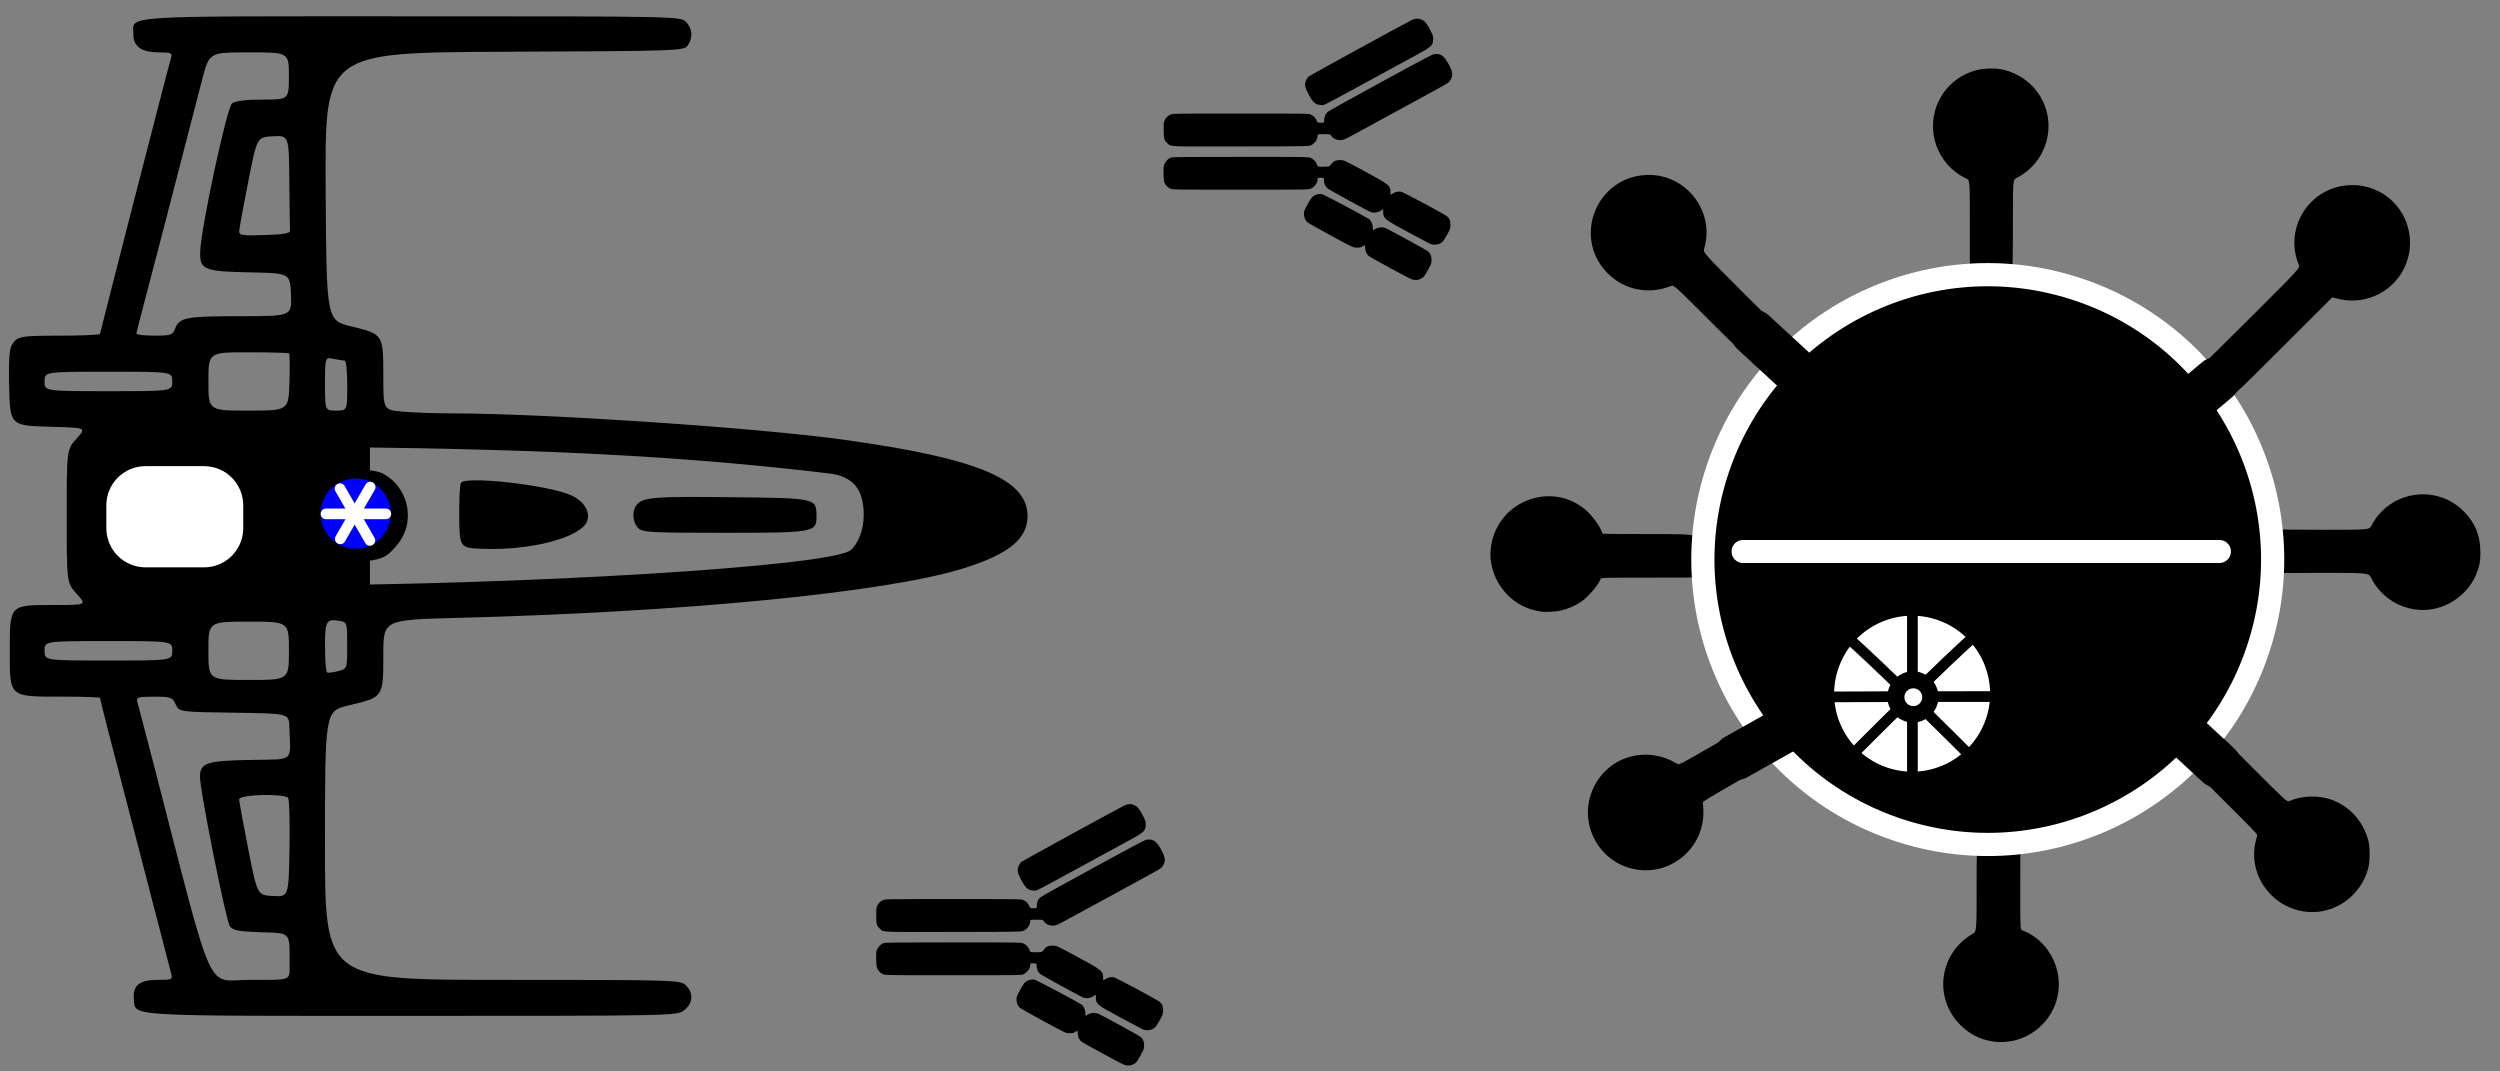 <?xml version="1.0" encoding="utf-8"?>
<!-- Generator: Adobe Illustrator 26.0.2, SVG Export Plug-In . SVG Version: 6.00 Build 0)  -->
<svg version="1.1" xmlns="http://www.w3.org/2000/svg" xmlns:xlink="http://www.w3.org/1999/xlink" x="0px" y="0px"
	 viewBox="0 0 992.13 425.2" style="enable-background:new 0 0 992.13 425.2;" xml:space="preserve">
<rect x="0" y="0" width="992.13" height="425.2" fill="#808080" stroke="none"/>
<style type="text/css">
	.st0{display:none;}
	.st1{display:inline;fill:#FFFFFF;}
	.st2{fill:none;stroke:#FFFFFF;stroke-width:9.198;stroke-linecap:round;stroke-linejoin:round;}
	.st3{fill:none;stroke:#000000;stroke-width:2.104;stroke-linecap:round;}
	.st4{fill:none;stroke:#FFFFFF;stroke-width:7.711;stroke-linecap:round;stroke-linejoin:round;}
	.st5{fill:#FFFFFF;}
	.st6{fill:none;stroke:#FFFFFF;stroke-width:1.604;stroke-linecap:round;stroke-linejoin:round;}
	.st7{fill:none;stroke:#FFFFFF;stroke-width:0.703;stroke-linecap:round;stroke-linejoin:round;}
	.st8{fill:none;stroke:#000000;stroke-width:4.24;}
	.st9{fill:none;stroke:#FFFFFF;stroke-width:9.14;stroke-linecap:round;}
	.st10{fill:none;stroke:#000000;stroke-width:18.281;stroke-linecap:round;}
	.st11{fill-rule:evenodd;clip-rule:evenodd;}
	.st12{fill-rule:evenodd;clip-rule:evenodd;fill:#FFFFFF;}
	.st13{fill:#0000FF;}
	.st14{fill:none;stroke:#FFFFFF;stroke-width:4.221;stroke-linecap:round;}
</style>
<g id="Layer_2" class="st0">
	<rect class="st1" width="992.13" height="425.2"/>
</g>
<g id="Layer_1">
	<path d="M404.36,343.41c0.26-0.51,0.65-1.1,0.88-1.31c0.39-0.37,38.73-21.37,40.98-22.45c1.4-0.67,2.7-0.7,4.02-0.09
		c1.22,0.57,1.95,1.47,3.31,4.11c1.07,2.07,1.14,2.28,1.13,3.43c0,2.62-0.48,3.08-6.47,6.35c-41.57,22.66-36.41,19.95-37.84,19.95
		c-2.3,0-3.29-0.82-5.11-4.2C403.73,346.36,403.53,345.06,404.36,343.41z M403.57,395.42c0.3-0.98,2.35-4.63,2.96-5.29
		c1.05-1.12,2.66-1.63,4.12-1.32c0.75,0.16,17.25,8.91,18.56,9.84c0.85,0.61,1.54,2.12,1.54,3.41c0.01,1.09,0.12,1.37,0.38,0.94
		c0.07-0.11,0.54-0.39,1.05-0.63c1.25-0.58,2.62-0.58,3.85-0.01c2.26,1.06,16.25,8.75,16.71,9.18c0.93,0.88,1.29,1.79,1.3,3.3
		c0,1.34-0.02,1.41-1.24,3.69c-1.51,2.82-1.86,3.25-3.12,3.87c-0.85,0.41-1.17,0.48-2.23,0.42c-1.22-0.07-1.33-0.12-9.47-4.52
		c-4.53-2.45-8.51-4.67-8.84-4.95c-0.87-0.72-1.43-2-1.45-3.34c-0.02-1.1-0.02-1.1-0.91-0.54c-0.8,0.5-1.04,0.55-2.37,0.55
		c-1.47,0-1.47,0-10.3-4.79c-4.85-2.63-9.06-5.01-9.34-5.27C403.66,398.93,403.12,396.88,403.57,395.42L403.57,395.42z
		 M347.86,377.36c0.42-1.38,1.61-2.68,2.85-3.11c0.59-0.21,5.29-0.25,27.64-0.25c26.93,0,26.93,0,27.75,0.38
		c1.14,0.53,2.1,1.55,2.46,2.63c0.3,0.9,0.3,0.9,2.61,0.89c2.3-0.01,2.3-0.01,2.86-0.77c1.04-1.43,1.89-1.86,3.7-1.86
		c1.58,0,1.58,0,9.77,4.43c10.03,5.43,10.28,5.63,10.28,8.53c0,0.94,0,0.94,0.91,0.33c1-0.67,2.14-0.93,3.3-0.74
		c0.85,0.14,17.36,8.98,18.29,9.8c1,0.88,1.38,1.93,1.3,3.55c-0.07,1.32-0.14,1.53-1.22,3.5c-1.51,2.75-1.83,3.15-2.96,3.71
		c-1.26,0.63-2.77,0.65-4.06,0.04c-0.5-0.23-4.43-2.32-8.73-4.64c-9.48-5.11-9.73-5.33-9.73-8.2c0-0.94,0-0.94-0.64-0.46
		c-1.2,0.92-2.95,1.24-4.26,0.79c-1.2-0.41-16.68-8.92-17.27-9.48c-0.84-0.8-1.34-1.95-1.34-3.16c-0.01-0.98-0.01-0.98-1.26-0.98
		c-1.25,0-1.25,0-1.25,0.59c0,1.41-1.14,3-2.63,3.71c-0.91,0.43-0.91,0.43-27.94,0.43c-27.03,0-27.03,0-27.98-0.47
		c-1.11-0.55-1.92-1.46-2.3-2.6C347.67,383.06,347.59,378.25,347.86,377.36z M347.96,359.89c0.36-1.12,1.18-2.06,2.31-2.62
		c0.95-0.47,0.95-0.47,27.98-0.47c27.03,0,27.03,0,27.94,0.43c1.11,0.52,1.77,1.2,2.27,2.34c0.38,0.86,0.38,0.86,1.69,0.86
		c1.31,0,1.31,0,1.32-1.14c0.01-1.31,0.43-2.27,1.38-3.17c0.33-0.32,9.8-5.59,21.04-11.71c18.97-10.33,20.51-11.14,21.49-11.23
		c2.38-0.21,3.67,0.73,5.41,3.97c1.72,3.19,1.87,4.4,0.79,6.3c-0.67,1.16-0.08,0.82-13.73,8.25c-6.31,3.43-11.84,6.44-12.29,6.69
		c-0.45,0.25-2.66,1.45-4.91,2.67c-2.25,1.22-5.73,3.12-7.73,4.2c-3.45,1.88-3.69,1.98-4.87,2.05c-1.57,0.09-3-0.53-3.75-1.62
		c-0.48-0.7-0.48-0.7-2.98-0.7c-2.5-0.01-2.5-0.01-2.5,0.63c0,1.38-0.97,2.85-2.41,3.65c-0.96,0.53-0.96,0.53-27.69,0.58
		c-29.79,0.05-27.98,0.12-29.42-1.18c-1.36-1.23-1.52-1.75-1.56-5.06C347.71,361.49,347.77,360.5,347.96,359.89L347.96,359.89z"/>
	<path d="M518.41,31.68c0.26-0.51,0.65-1.1,0.88-1.31C519.68,30,558.03,9,560.28,7.93c1.41-0.67,2.7-0.7,4.02-0.09
		c1.22,0.57,1.95,1.47,3.31,4.11c1.07,2.07,1.14,2.28,1.14,3.43c-0.01,2.61-0.48,3.08-6.47,6.34
		c-41.57,22.66-36.41,19.94-37.84,19.94c-2.3,0-3.29-0.81-5.11-4.2C517.78,34.63,517.58,33.32,518.41,31.68z M517.62,83.69
		c0.3-0.98,2.35-4.63,2.97-5.29c1.05-1.12,2.66-1.63,4.12-1.32c0.75,0.16,17.25,8.91,18.56,9.84c0.85,0.61,1.54,2.12,1.54,3.41
		c0.01,1.09,0.12,1.36,0.38,0.93c0.07-0.11,0.54-0.4,1.05-0.63c1.25-0.58,2.62-0.58,3.85-0.01c2.26,1.06,16.25,8.75,16.71,9.18
		c0.93,0.88,1.29,1.79,1.3,3.3c0,1.34-0.02,1.41-1.24,3.69c-1.51,2.82-1.85,3.25-3.12,3.88c-0.85,0.41-1.17,0.47-2.23,0.41
		c-1.22-0.07-1.33-0.12-9.47-4.52c-4.53-2.44-8.51-4.67-8.84-4.95c-0.87-0.72-1.43-2-1.45-3.34c-0.02-1.1-0.02-1.1-0.91-0.55
		c-0.8,0.5-1.04,0.55-2.37,0.55c-1.47,0-1.47,0-10.3-4.79c-4.85-2.63-9.06-5.01-9.34-5.27C517.72,87.19,517.18,85.14,517.62,83.69z
		 M461.91,65.63c0.42-1.38,1.61-2.68,2.85-3.12c0.59-0.21,5.29-0.25,27.64-0.25c26.93,0,26.93,0,27.75,0.38
		c1.15,0.54,2.1,1.55,2.46,2.63c0.3,0.91,0.3,0.91,2.61,0.89c2.3-0.01,2.3-0.01,2.85-0.77c1.04-1.44,1.89-1.86,3.7-1.86
		c1.58,0,1.58,0,9.76,4.43c10.04,5.43,10.28,5.63,10.28,8.53c0,0.95,0,0.95,0.91,0.33c1-0.67,2.14-0.92,3.3-0.74
		c0.85,0.14,17.36,8.98,18.29,9.8c1,0.88,1.38,1.93,1.3,3.55c-0.07,1.32-0.14,1.53-1.22,3.5c-1.51,2.75-1.83,3.15-2.96,3.71
		c-1.26,0.63-2.77,0.64-4.06,0.04c-0.5-0.24-4.43-2.33-8.73-4.65c-9.47-5.11-9.73-5.33-9.73-8.19c0-0.95,0-0.95-0.64-0.46
		c-1.2,0.92-2.95,1.24-4.26,0.79c-1.2-0.42-16.68-8.92-17.27-9.49c-0.84-0.8-1.34-1.95-1.34-3.15c-0.01-0.99-0.01-0.99-1.26-0.99
		c-1.25,0-1.25,0-1.25,0.59c0,1.41-1.14,3-2.63,3.71c-0.91,0.43-0.91,0.43-27.94,0.43c-27.03,0-27.03,0-27.98-0.47
		c-1.11-0.56-1.92-1.47-2.3-2.6C461.72,71.33,461.64,66.52,461.91,65.63L461.91,65.63z M462.02,48.16c0.36-1.12,1.18-2.06,2.31-2.62
		c0.95-0.47,0.95-0.47,27.98-0.47c27.03,0,27.03,0,27.94,0.43c1.11,0.52,1.77,1.2,2.27,2.34c0.38,0.87,0.38,0.87,1.69,0.86
		c1.31,0,1.31,0,1.32-1.14c0.01-1.31,0.43-2.27,1.38-3.17c0.33-0.32,9.8-5.59,21.04-11.71c18.97-10.34,20.51-11.14,21.49-11.23
		c2.38-0.22,3.67,0.73,5.41,3.96c1.72,3.19,1.87,4.41,0.79,6.3c-0.67,1.17-0.08,0.82-13.73,8.25c-6.31,3.43-11.84,6.44-12.29,6.69
		s-2.66,1.45-4.91,2.68c-2.25,1.22-5.73,3.11-7.72,4.2c-3.46,1.88-3.69,1.98-4.87,2.05c-1.56,0.09-3-0.53-3.75-1.62
		c-0.48-0.7-0.48-0.7-2.98-0.71c-2.5-0.01-2.5-0.01-2.5,0.64c0,1.38-0.97,2.85-2.41,3.65c-0.95,0.53-0.95,0.53-27.69,0.58
		c-29.79,0.05-27.97,0.12-29.42-1.18c-1.36-1.22-1.52-1.75-1.56-5.05C461.77,49.76,461.83,48.76,462.02,48.16z"/>
	<path d="M129.81,266.86c0.45,0.25,2.44,0.02,4.41-0.52c3.58-0.97,3.58-0.97,3.58-10.18c0-8.68-0.14-9.23-2.48-9.66
		c-5.91-1.06-6.34-0.38-6.34,10.12C128.98,262.01,129.35,266.61,129.81,266.86z M133.39,162.95c4.41,0,4.41,0,4.41-9.92
		c0-5.45-0.43-9.92-0.96-9.92c-0.53,0-2.51-0.31-4.41-0.69c-3.45-0.69-3.45-0.69-3.45,9.92
		C128.98,162.95,128.98,162.95,133.39,162.95z M98.54,337.07c3.57,18.18,3.57,18.18,9.8,18.51c6.22,0.33,6.22,0.33,6.55-18.73
		c0.18-10.48-0.07-19.55-0.55-20.16c-1.53-1.91-19.52-1.41-19.44,0.55C94.93,318.14,96.57,327.07,98.54,337.07z M105.01,93.29
		c7.33-0.23,10.16-0.7,10.09-1.69c-0.06-0.75-0.19-9.58-0.28-19.61c-0.16-18.24-0.16-18.24-6.5-17.91
		c-6.33,0.33-6.33,0.33-9.8,17.96c-1.9,9.7-3.52,18.52-3.59,19.6C94.83,93.42,95.8,93.58,105.01,93.29z M98.68,269.84
		c15.98,0,15.98,0,15.98-11.57c0-11.57,0-11.57-15.98-11.57c-15.98,0-15.98,0-15.98,11.57C82.7,269.84,82.7,269.84,98.68,269.84z
		 M98.6,162.95c15.91,0,15.91,0,16.26-11.12c0.19-6.11,0.14-11.32-0.11-11.57c-0.25-0.25-7.57-0.45-16.25-0.45
		c-15.79,0-15.79,0-15.79,11.57C82.7,162.95,82.7,162.95,98.6,162.95z M61.03,303.46c24.45,94.59,20.38,85.41,37.88,85.41
		c17.12,0,16.02,0.41,16.02-6.06c0-13.22,0.69-12.43-11.25-12.84c-9.15-0.32-11.22-0.72-12.47-2.43
		c-1.52-2.08-11.91-53.98-11.85-59.21c0.06-5.59,2.5-6.42,19.92-6.75c17.91-0.34,16.02,1.26,15.55-13.23
		c-0.17-5.21-0.17-5.21-21.92-5.51c-21.75-0.3-21.75-0.3-23.2-3.33c-1.36-2.85-1.89-3.03-8.63-3.03c-6.32,0-7.11,0.23-6.6,1.93
		C54.79,279.45,57.74,290.73,61.03,303.46z M61.23,133.2c6.61,0,7.27-0.21,8.21-2.69c1.72-4.54,4.24-5.03,25.89-5.03
		c20.5,0,20.5,0,20.14-8.54c-0.36-8.54-0.36-8.54-16.24-8.85c-18.08-0.35-19.88-1.06-19.8-7.85c0.1-8.74,10.58-57.7,12.68-59.24
		c1.35-0.98,5.44-1.48,12.28-1.48c10.26,0,10.26,0,10.26-9.37s0-9.37-15.8-9.37c-15.81,0-15.81,0-18.61,10.74
		c-1.54,5.91-6.12,23.64-10.19,39.4c-4.06,15.76-9.29,35.84-11.62,44.63c-2.33,8.79-4.27,16.35-4.31,16.81
		C54.08,132.82,57.28,133.2,61.23,133.2z M92.94,209.23c55.16,0,54.77,0.04,54.77-5.14c0-4.61-2-4.78-55.58-4.78
		c-51.32,0-51.32,0-51.32,4.96C40.82,209.23,40.82,209.23,92.94,209.23z M252.99,199.99c2.71-2.71,7.13-3.02,38.35-2.66
		c32.6,0.37,32.69,0.39,32.69,7.54c0,6.41-0.89,6.57-36.55,6.57c-30.11,0-32.66-0.15-34.35-2.02
		C250.84,206.9,250.77,202.21,252.99,199.99z M182.96,191.62c1.72-2.79,33.63,0.72,43.29,4.76c5.28,2.21,8.12,6.57,6.77,10.39
		c-2.24,6.38-21.81,11.67-40.87,11.04c-9.73-0.32-9.73-0.32-9.91-12.53C182.15,198.57,182.47,192.43,182.96,191.62z M42.2,184.99
		c85.59,0.09,105.03,0.59,109.36,2.75c10.87,5.45,13.73,19.77,5.76,28.84c-6.23,7.09-5.15,6.98-63.57,6.98
		c-33.53,0-52.93,0.39-52.93,1.07c0,0.59,2.85,4.28,6.34,8.21c6.34,7.14,6.34,7.14,13.7,7.19c6.41,0.05,7.45-0.23,8.06-2.14
		c1.75-5.52,1.75-5.52,37.27-5.53c100.32-0.04,224.14-7.58,231.48-14.1c3.06-2.73,5.1-8.27,5.1-13.88
		c0-10.28-4.27-15.37-13.83-16.51c-55.88-6.66-109.01-9.52-193.88-10.45c-62.79-0.69-62.79-0.69-65.01-4.23
		c-2.13-3.38-2.55-3.54-9.39-3.59c-7.16-0.05-7.16-0.05-13.45,6.84C40.69,183.59,39.87,184.99,42.2,184.99z M43.02,262.13
		c25.35,0,25.35,0,25.35-3.86c0-3.86,0-3.86-25.35-3.86c-25.34,0-25.34,0-25.34,3.86C17.68,262.13,17.68,262.13,43.02,262.13z
		 M43.02,155.24c25.35,0,25.35,0,25.35-3.86c0-3.86,0-3.86-25.35-3.86c-25.34,0-25.34,0-25.34,3.86
		C17.68,155.24,17.68,155.24,43.02,155.24z M4.61,137.05c2.16-3.64,3.09-3.82,19.41-3.84c8.64-0.01,15.7-0.34,15.7-0.72
		c0-0.68,27.04-105.89,28.22-109.77c0.5-1.65-0.18-1.93-4.76-1.93c-6.95,0-10.24-2.27-10.24-7.05c0-7.79-7.87-7.27,110.57-7.27
		c105.06,0,106.56,0.03,108.73,2.2c2.58,2.59,2.84,6.42,0.64,9.43c-1.52,2.07-3.74,2.15-72.74,2.44c-71.18,0.3-71.18,0.3-70.9,53.45
		c0.29,53.15,0.29,53.15,10.16,55.54c12.71,3.08,12.72,3.1,12.72,19.7c0,13.41,0,13.41,7.44,14.11c4.09,0.39,12.98,0.7,19.75,0.71
		c37.34,0.03,122.03,5.74,156.3,10.55c52.48,7.37,72.18,15.6,72.18,30.19c0,9.12-7.59,15.26-25.86,20.89
		c-30.68,9.47-110.38,17.23-200.33,19.52c-29.48,0.75-29.48,0.75-29.48,14.73c0,16.83,0.04,16.76-13.66,19.99
		c-9.49,2.23-9.49,2.23-9.49,55.59c0,53.36,0,53.36,70.53,53.36c69.06,0,70.57,0.04,72.73,2.2c3.07,3.06,2.79,7.09-0.67,9.81
		c-2.85,2.25-3.67,2.26-107.72,2.27c-114.82,0.01-110.06,0.29-110.71-6.43c-0.54-5.61,2.17-7.86,9.47-7.86
		c5.71,0,5.99-0.13,5.34-2.48c-0.7-2.56-19.34-74.39-25.03-96.45c-1.76-6.84-3.2-12.66-3.2-12.95c0-0.29-6.89-0.52-15.31-0.52
		c-20.94,0-20.51,0.38-20.51-17.97c0-18.63-0.22-18.39,17.38-18.39c13.18,0,13.18,0,9.19-4.41c-3.98-4.41-3.98-4.41-3.98-30.85
		c0-26.44,0-26.44,3.9-30.76c3.9-4.32,3.9-4.32-9.33-4.69C3.68,168.9,4,169.21,3.6,152.17C3.4,143.65,3.74,138.51,4.61,137.05z"/>
	<path d="M781.73,109.21c0.02-0.2,0-8.46,0-22.63c0-15.05,0-15.05-1.48-15.75c-11.64-5.53-16.48-19.55-10.71-31.04
		c2.99-5.96,8.32-10.25,14.85-11.96c2.85-0.74,7.47-0.87,10.17-0.27c13.56,2.97,21.44,16.44,17.29,29.53
		c-1.83,5.77-6.04,10.73-11.45,13.47c-1.57,0.8-1.57,0.8-1.57,16.06c0,15.26-0.21,22.76-0.21,22.76
		c-1.54-0.37-14.56-0.32-16.31-0.16C782.26,109.21,781.73,109.21,781.73,109.21z"/>
	<path d="M711.99,136.19c2.26,2.33,2.95,3.45,3.38,5.48c0.83,3.94-1.16,7.87-4.89,9.62c-1.5,0.7-4.62,0.93-6.09,0.45
		c-1.54-0.51-2.53-1.17-4.24-2.84c-1.25-1.22-0.76-2.35-0.92-2.21c-0.17,0.14-0.53,0.28-0.39,0.11c0.14-0.18-4.93-4.13-17.53-16.73
		c-17.03-17.04-17.03-17.04-18.16-16.58c-8.99,3.65-19.01,1.51-25.57-5.46c-13.5-14.35-3.84-37.82,15.88-38.6
		c15.53-0.61,27.22,14.34,22.86,29.22c-0.46,1.56-0.46,1.56,16.49,18.52"/>
	<path d="M895.12,124.03c17.67-17.67,17.67-17.67,17.16-18.92c-6.07-14.8,4.33-31.01,20.3-31.64c13.14-0.52,23.83,9.76,23.83,22.9
		c0,15.12-14.31,26.02-29.01,22.09c-0.99-0.26-1.82-0.46-1.85-0.43c-0.03,0.03-8.69,8.66-19.24,19.19
		c-21.91,21.86-19.94,20.16-23.6,20.3c-1.59,0.05-2.12,0-3.07-0.34v0c-6.21-2.2-7.86-9.47-3.31-14.52"/>
	<path d="M903.58,200.32c0.01-0.23,0.06-0.27,0.11-0.12c0.05,0.14,0.05,0.3-0.01,0.37C903.62,200.64,903.57,200.52,903.58,200.32z"
		/>
	<path d="M676.25,200.32c0.01-0.23,0.06-0.27,0.12-0.12c0.06,0.14,0.05,0.3-0.01,0.37C676.28,200.64,676.24,200.52,676.25,200.32
		L676.25,200.32z"/>
	<path d="M903.97,203.4c0.01-0.22,0.05-0.27,0.12-0.12c0.06,0.14,0.05,0.31-0.02,0.37C904,203.71,903.96,203.6,903.97,203.4z"/>
	<path d="M675.86,203.4c0.01-0.22,0.06-0.27,0.12-0.12c0.05,0.14,0.05,0.31-0.01,0.37C675.9,203.71,675.85,203.6,675.86,203.4z"/>
	<path d="M904.16,205.12c0.01-0.23,0.05-0.27,0.12-0.12c0.05,0.14,0.05,0.31-0.02,0.37C904.2,205.44,904.15,205.32,904.16,205.12z"
		/>
	<path d="M675.69,205.23c0-0.26,0.04-0.37,0.09-0.24c0.05,0.13,0.05,0.35,0,0.48C675.73,205.61,675.69,205.5,675.69,205.23z"/>
	<path d="M904.36,207.35c0-0.26,0.04-0.37,0.1-0.24c0.05,0.13,0.05,0.35,0,0.48C904.41,207.72,904.36,207.61,904.36,207.35z"/>
	<path d="M675.48,207.43c0.01-0.22,0.05-0.27,0.11-0.12c0.05,0.14,0.05,0.3-0.01,0.37C675.52,207.75,675.47,207.63,675.48,207.43z"
		/>
	<path d="M675.32,210.52c0-0.42,0.04-0.57,0.09-0.33c0.05,0.24,0.05,0.58,0,0.77C675.35,211.14,675.32,210.94,675.32,210.52z"/>
	<path d="M676.05,230.68c0.01-0.22,0.05-0.27,0.12-0.11c0.05,0.14,0.05,0.31-0.02,0.37C676.09,231,676.05,230.88,676.05,230.68z"/>
	<path d="M676.25,232.03c0.01-0.23,0.06-0.27,0.12-0.12c0.06,0.14,0.05,0.3-0.01,0.37C676.28,232.34,676.24,232.23,676.25,232.03
		L676.25,232.03z"/>
	<path d="M959.18,241.95c-7.92-0.89-14.58-5.5-18.16-12.57c-1.04-2.04-1.04-2.04-18.84-2.04c-14.06,0-17.83,0.05-17.92,0.24
		c-0.06,0.13-0.07-0.06-0.02-0.43c0.29-2.12,0.52-8.6,0.46-12.63c-0.04-2.56-0.04-4.57,0-4.47c0.04,0.12,6.13,0.19,17.81,0.19
		c17.75,0,17.75,0,18.62-1.68c7.12-13.75,25.57-16.63,36.53-5.72c4.55,4.53,6.69,9.73,6.69,16.24c0,3.37-0.2,4.66-1.12,7.42
		C979.87,236.46,969.52,243.11,959.18,241.95z"/>
	<path d="M612.24,242.79c-0.27-0.05-1.09-0.18-1.83-0.3c-11.73-1.89-20.38-13.64-18.73-25.44c2.61-18.75,25.17-26.75,38.65-13.71
		c2.31,2.23,5.55,7.1,5.55,8.34c0,0.23,2.94,0.27,19.67,0.27c19.67,0,19.67,0,19.78,6c0.1,5.3,0.27,8.09,0.61,10.57
		c0.1,0.72,0.1,0.72-20.23,0.72c-20.33,0-20.33,0-20.56,0.62c-0.85,2.34-4.97,7.14-7.71,8.98c-2.5,1.68-5.47,2.93-8.47,3.56
		C617.57,242.72,613.21,242.96,612.24,242.79z"/>
	<path d="M880.5,286.64c0-0.04,0.15-0.19,0.34-0.34c0.3-0.24,0.31-0.23,0.07,0.07C880.66,286.7,880.5,286.8,880.5,286.64z"/>
	<path d="M879.16,288.37c0-0.04,0.15-0.19,0.34-0.34c0.31-0.24,0.31-0.23,0.07,0.07C879.32,288.43,879.16,288.53,879.16,288.37z"/>
	<path d="M712.25,300.7c-0.76-0.82-0.76-0.82,0.06-0.06c0.45,0.42,0.82,0.79,0.82,0.82C713.13,301.6,712.96,301.45,712.25,300.7z"/>
	<path d="M865.52,302.57c0.25-0.26,0.5-0.48,0.55-0.48c0.05,0-0.11,0.22-0.36,0.48c-0.25,0.27-0.49,0.48-0.55,0.48
		C865.11,303.05,865.27,302.83,865.52,302.57z"/>
	<path d="M714.17,302.43c-0.56-0.62-0.56-0.62,0.06-0.06c0.58,0.53,0.71,0.68,0.56,0.68C714.77,303.05,714.48,302.77,714.17,302.43z
		"/>
	<path d="M864.07,303.82c0.19-0.21,0.39-0.38,0.45-0.38c0.05,0-0.06,0.17-0.25,0.38c-0.19,0.21-0.39,0.39-0.44,0.39
		C863.77,304.2,863.88,304.03,864.07,303.82z"/>
	<path d="M715.7,303.77c-0.36-0.43-0.36-0.43,0.07-0.07c0.41,0.34,0.52,0.5,0.37,0.5C716.1,304.2,715.91,304.01,715.7,303.77z"/>
	<path d="M862.63,305.09c0-0.04,0.15-0.19,0.34-0.34c0.3-0.24,0.31-0.23,0.07,0.07C862.79,305.14,862.63,305.25,862.63,305.09z"/>
	<path d="M716.85,304.73c-0.36-0.43-0.36-0.43,0.07-0.07c0.41,0.34,0.52,0.5,0.37,0.5C717.25,305.16,717.06,304.97,716.85,304.73z"
		/>
	<path d="M861.67,305.86c0-0.04,0.15-0.19,0.34-0.34c0.3-0.24,0.31-0.23,0.07,0.07C861.83,305.91,861.67,306.02,861.67,305.86z"/>
	<path d="M718.68,306.17c-0.24-0.3-0.23-0.31,0.07-0.07c0.32,0.25,0.42,0.41,0.26,0.41C718.97,306.51,718.82,306.36,718.68,306.17z"
		/>
	<path d="M860.71,306.63c0-0.04,0.15-0.19,0.34-0.34c0.3-0.24,0.31-0.23,0.07,0.07C860.87,306.68,860.71,306.79,860.71,306.63z"/>
	<path d="M840.73,319.11c0-0.04,0.13-0.12,0.3-0.19c0.17-0.07,0.25-0.04,0.18,0.07C841.09,319.18,840.73,319.27,840.73,319.11z"/>
	<path d="M807.45,329.63c0.14-0.05,0.3-0.05,0.37,0.01c0.07,0.07-0.05,0.11-0.25,0.1C807.34,329.73,807.29,329.69,807.45,329.63z"/>
	<path d="M806.1,329.82c0.14-0.05,0.3-0.05,0.37,0.02c0.06,0.06-0.05,0.11-0.25,0.1C805.99,329.93,805.95,329.88,806.1,329.82z"/>
	<path d="M773.62,329.82c0.14-0.05,0.3-0.05,0.37,0.02c0.06,0.06-0.05,0.11-0.25,0.1C773.52,329.93,773.47,329.88,773.62,329.82z"/>
	<path d="M804.75,330.01c0.14-0.05,0.3-0.05,0.37,0.02c0.06,0.06-0.05,0.11-0.25,0.1C804.65,330.12,804.6,330.07,804.75,330.01z"/>
	<path d="M803.22,330.2c0.14-0.05,0.3-0.05,0.37,0.02c0.06,0.06-0.05,0.11-0.25,0.1C803.11,330.31,803.07,330.27,803.22,330.2z"/>
	<path d="M776.51,330.2c0.14-0.05,0.3-0.05,0.37,0.02c0.06,0.06-0.05,0.11-0.25,0.1C776.4,330.31,776.35,330.27,776.51,330.2z"/>
	<path d="M780.34,330.59c0.13-0.05,0.35-0.05,0.48,0c0.13,0.05,0.02,0.1-0.24,0.1S780.21,330.64,780.34,330.59z"/>
	<path d="M783.13,330.78c0.19-0.05,0.44-0.04,0.57,0.01c0.13,0.05-0.02,0.09-0.34,0.09C783.05,330.87,782.94,330.83,783.13,330.78z"
		/>
	<path d="M649.06,345.02c-14.98-2.7-23.25-19.02-16.55-32.67c6.07-12.38,21.1-16.57,33.07-9.22c0.78,0.48,0.78,0.48,16.62-8.67
		c8.72-5.03,15.88-9.17,15.92-9.21c0.04-0.04-0.04-0.22-0.19-0.41c-0.24-0.31-0.24-0.32,0.06-0.08c0.29,0.22,1.18-0.24,7.3-3.77
		c8.24-4.75,8.25-4.75,10.82-4.74c2.27,0.01,3.49,0.41,5.24,1.7c3.1,2.28,4.26,7,2.59,10.55c-1.05,2.24-2.09,3.07-8.31,6.65
		c-6.4,3.68-5.69,3.2-5.36,3.62c0.25,0.32,0.24,0.32-0.14,0c-0.39-0.34-0.7-0.17-17.45,9.49c-15.34,8.86-17.03,9.88-16.93,10.24
		c0.06,0.22,0.16,1.57,0.23,3C676.58,336.12,663.43,347.61,649.06,345.02z"/>
	<path d="M915.46,361.86c-14.05-1.39-23.77-15.12-20.15-28.47c0.21-0.78,0.43-1.64,0.49-1.91c0.1-0.44-1.73-2.32-18.93-19.43
		c-18.76-18.66-19.05-18.96-19.74-20.41c-3.16-6.66,2.89-13.98,10.01-12.12c2.08,0.54,2.88,1.14,7.25,5.44
		c2.86,2.82,4.25,4.05,4.42,3.95c0.2-0.12,0.2-0.09,0.02,0.13c-0.19,0.24,2.12,2.64,14.25,14.77
		c14.48,14.48,14.48,14.48,15.46,14.06c5.03-2.17,11.58-2.36,16.73-0.5c7.15,2.59,12.52,8.5,14.57,16.04
		c0.75,2.74,0.74,8.42-0.01,11.2C936.86,355.62,926.52,362.95,915.46,361.86z"/>
	<path d="M790.57,413.25c-4.85-0.76-9.02-2.91-12.61-6.5c-10.78-10.79-8.4-28.45,4.88-36.15c1.59-0.92,1.59-0.92,1.59-20.3
		s0-19.38,5.33-19.39c4.79,0,9.93-0.21,11.48-0.48c0.57-0.1,0.57-0.1,0.52,19.19c-0.05,19.29-0.05,19.29,0.87,19.62
		c8.17,3.04,14,11.3,14.39,20.37C817.64,404.04,804.83,415.49,790.57,413.25z"/>
	<path d="M825.68,115.2c58.97,20.32,90.33,84.57,70.07,143.57c-20.26,59-84.47,90.43-143.49,70.24
		c-59.02-20.19-90.52-84.37-70.4-143.41s84.27-90.62,143.33-70.56"/>
	<path class="st2" d="M825.68,115.2c58.97,20.32,90.33,84.57,70.07,143.57c-20.26,59-84.47,90.43-143.49,70.24
		c-59.02-20.19-90.52-84.37-70.4-143.41s84.27-90.62,143.33-70.56"/>
	<path d="M757.39,271.29c5.92,10.25,5.92,10.25,5.92,10.25"/>
	<path class="st3" d="M757.39,271.29c5.92,10.25,5.92,10.25,5.92,10.25"/>
	<path d="M767.66,249.68c14.13,4.87,21.65,20.27,16.8,34.41c-4.85,14.14-20.25,21.68-34.39,16.84
		c-14.15-4.84-21.7-20.23-16.88-34.38c4.82-14.15,20.2-21.72,34.35-16.91"/>
	<path class="st4" d="M767.66,249.68c14.13,4.87,21.65,20.27,16.8,34.41c-4.85,14.14-20.25,21.68-34.39,16.84
		c-14.15-4.84-21.7-20.23-16.88-34.38c4.82-14.15,20.2-21.72,34.35-16.91"/>
	<path class="st5" d="M753.85,298.78c-6.91-1.48-13.25-6.38-16.32-12.62c-3.65-7.41-3.65-14.33,0-21.74
		c3.83-7.76,12.62-13.22,21.3-13.22c8.67,0,17.47,5.46,21.3,13.22c2.66,5.4,3.35,10.25,2.21,15.61
		C779.56,293.12,766.75,301.55,753.85,298.78z"/>
	<path class="st6" d="M753.85,298.78c-6.91-1.48-13.25-6.38-16.32-12.62c-3.65-7.41-3.65-14.33,0-21.74
		c3.83-7.76,12.62-13.22,21.3-13.22c8.67,0,17.47,5.46,21.3,13.22c2.66,5.4,3.35,10.25,2.21,15.61
		C779.56,293.12,766.75,301.55,753.85,298.78z"/>
	<path d="M756.95,286.86c-3.03-0.65-5.8-2.79-7.15-5.53c-1.6-3.25-1.6-6.28,0-9.53c1.68-3.4,5.53-5.8,9.34-5.8s7.66,2.39,9.34,5.8
		c1.16,2.36,1.47,4.49,0.97,6.84C768.22,284.39,762.6,288.08,756.95,286.86z"/>
	<path class="st7" d="M756.95,286.86c-3.03-0.65-5.8-2.79-7.15-5.53c-1.6-3.25-1.6-6.28,0-9.53c1.68-3.4,5.53-5.8,9.34-5.8
		s7.66,2.39,9.34,5.8c1.16,2.36,1.47,4.49,0.97,6.84C768.22,284.39,762.6,288.08,756.95,286.86z"/>
	<path class="st8" d="M758.94,240.08c0,70.43,0,70.71,0,70.71h1.41l32.96-7.32"/>
	<path class="st8" d="M800.35,276.42c-81.7,0-81.7,0.28-81.7,0.28l0.28,12.4"/>
	<path class="st8" d="M731.61,302.91c54.38-54.38,55.5-53.25,55.5-53.25l-15.21-18.03"/>
	<path class="st8" d="M785.7,303.75c-60.43-60.43-62.26-58.6-62.26-58.6"/>
	<path class="st5" d="M760.45,273.34c1.85,0.64,2.83,2.65,2.2,4.5c-0.63,1.85-2.65,2.83-4.49,2.2c-1.85-0.63-2.84-2.64-2.21-4.49
		c0.63-1.85,2.64-2.84,4.49-2.21"/>
	<path class="st9" d="M691.74,218.86c189.03,0,189.03,0,189.03,0"/>
	<path class="st5" d="M856.3,170.52c23.42-19.72,23.42-19.72,23.42-19.72"/>
	<path class="st10" d="M856.3,170.52c23.42-19.72,23.42-19.72,23.42-19.72"/>
	<path class="st5" d="M695.86,131.97c22.51,20.75,22.51,20.75,22.51,20.75"/>
	<path class="st10" d="M695.86,131.97c22.51,20.75,22.51,20.75,22.51,20.75"/>
	<path class="st5" d="M689.05,300.41c26.68-15.01,26.68-15.01,26.68-15.01"/>
	<path class="st10" d="M689.05,300.41c26.68-15.01,26.68-15.01,26.68-15.01"/>
	<path class="st5" d="M857.85,282.82c22.46,20.8,22.46,20.8,22.46,20.8"/>
	<path class="st10" d="M857.85,282.82c22.46,20.8,22.46,20.8,22.46,20.8"/>
	<rect x="38.93" y="166.93" class="st11" width="107.87" height="74.53"/>
	<path class="st12" d="M57.78,184.99h23.17c8.63,0,15.58,6.95,15.58,15.58v9.01c0,8.63-6.95,15.58-15.58,15.58H57.78
		c-8.63,0-15.58-6.95-15.58-15.58v-9.01C42.2,191.94,49.15,184.99,57.78,184.99z"/>
	<path class="st13" d="M154.35,208.39c-2.5,7.26-10.42,11.13-17.7,8.63c-7.27-2.5-11.14-10.41-8.65-17.68
		c2.49-7.27,10.4-11.16,17.67-8.68c7.27,2.48,11.17,10.38,8.7,17.66"/>
	<path class="st14" d="M153.12,203.93c-23.75,0-23.75,0-23.75,0"/>
	<path class="st14" d="M146.91,193.29c-11.87,20.56-11.87,20.56-11.87,20.56"/>
	<path class="st14" d="M134.93,193.91c11.87,20.56,11.87,20.56,11.87,20.56"/>
</g>
</svg>
